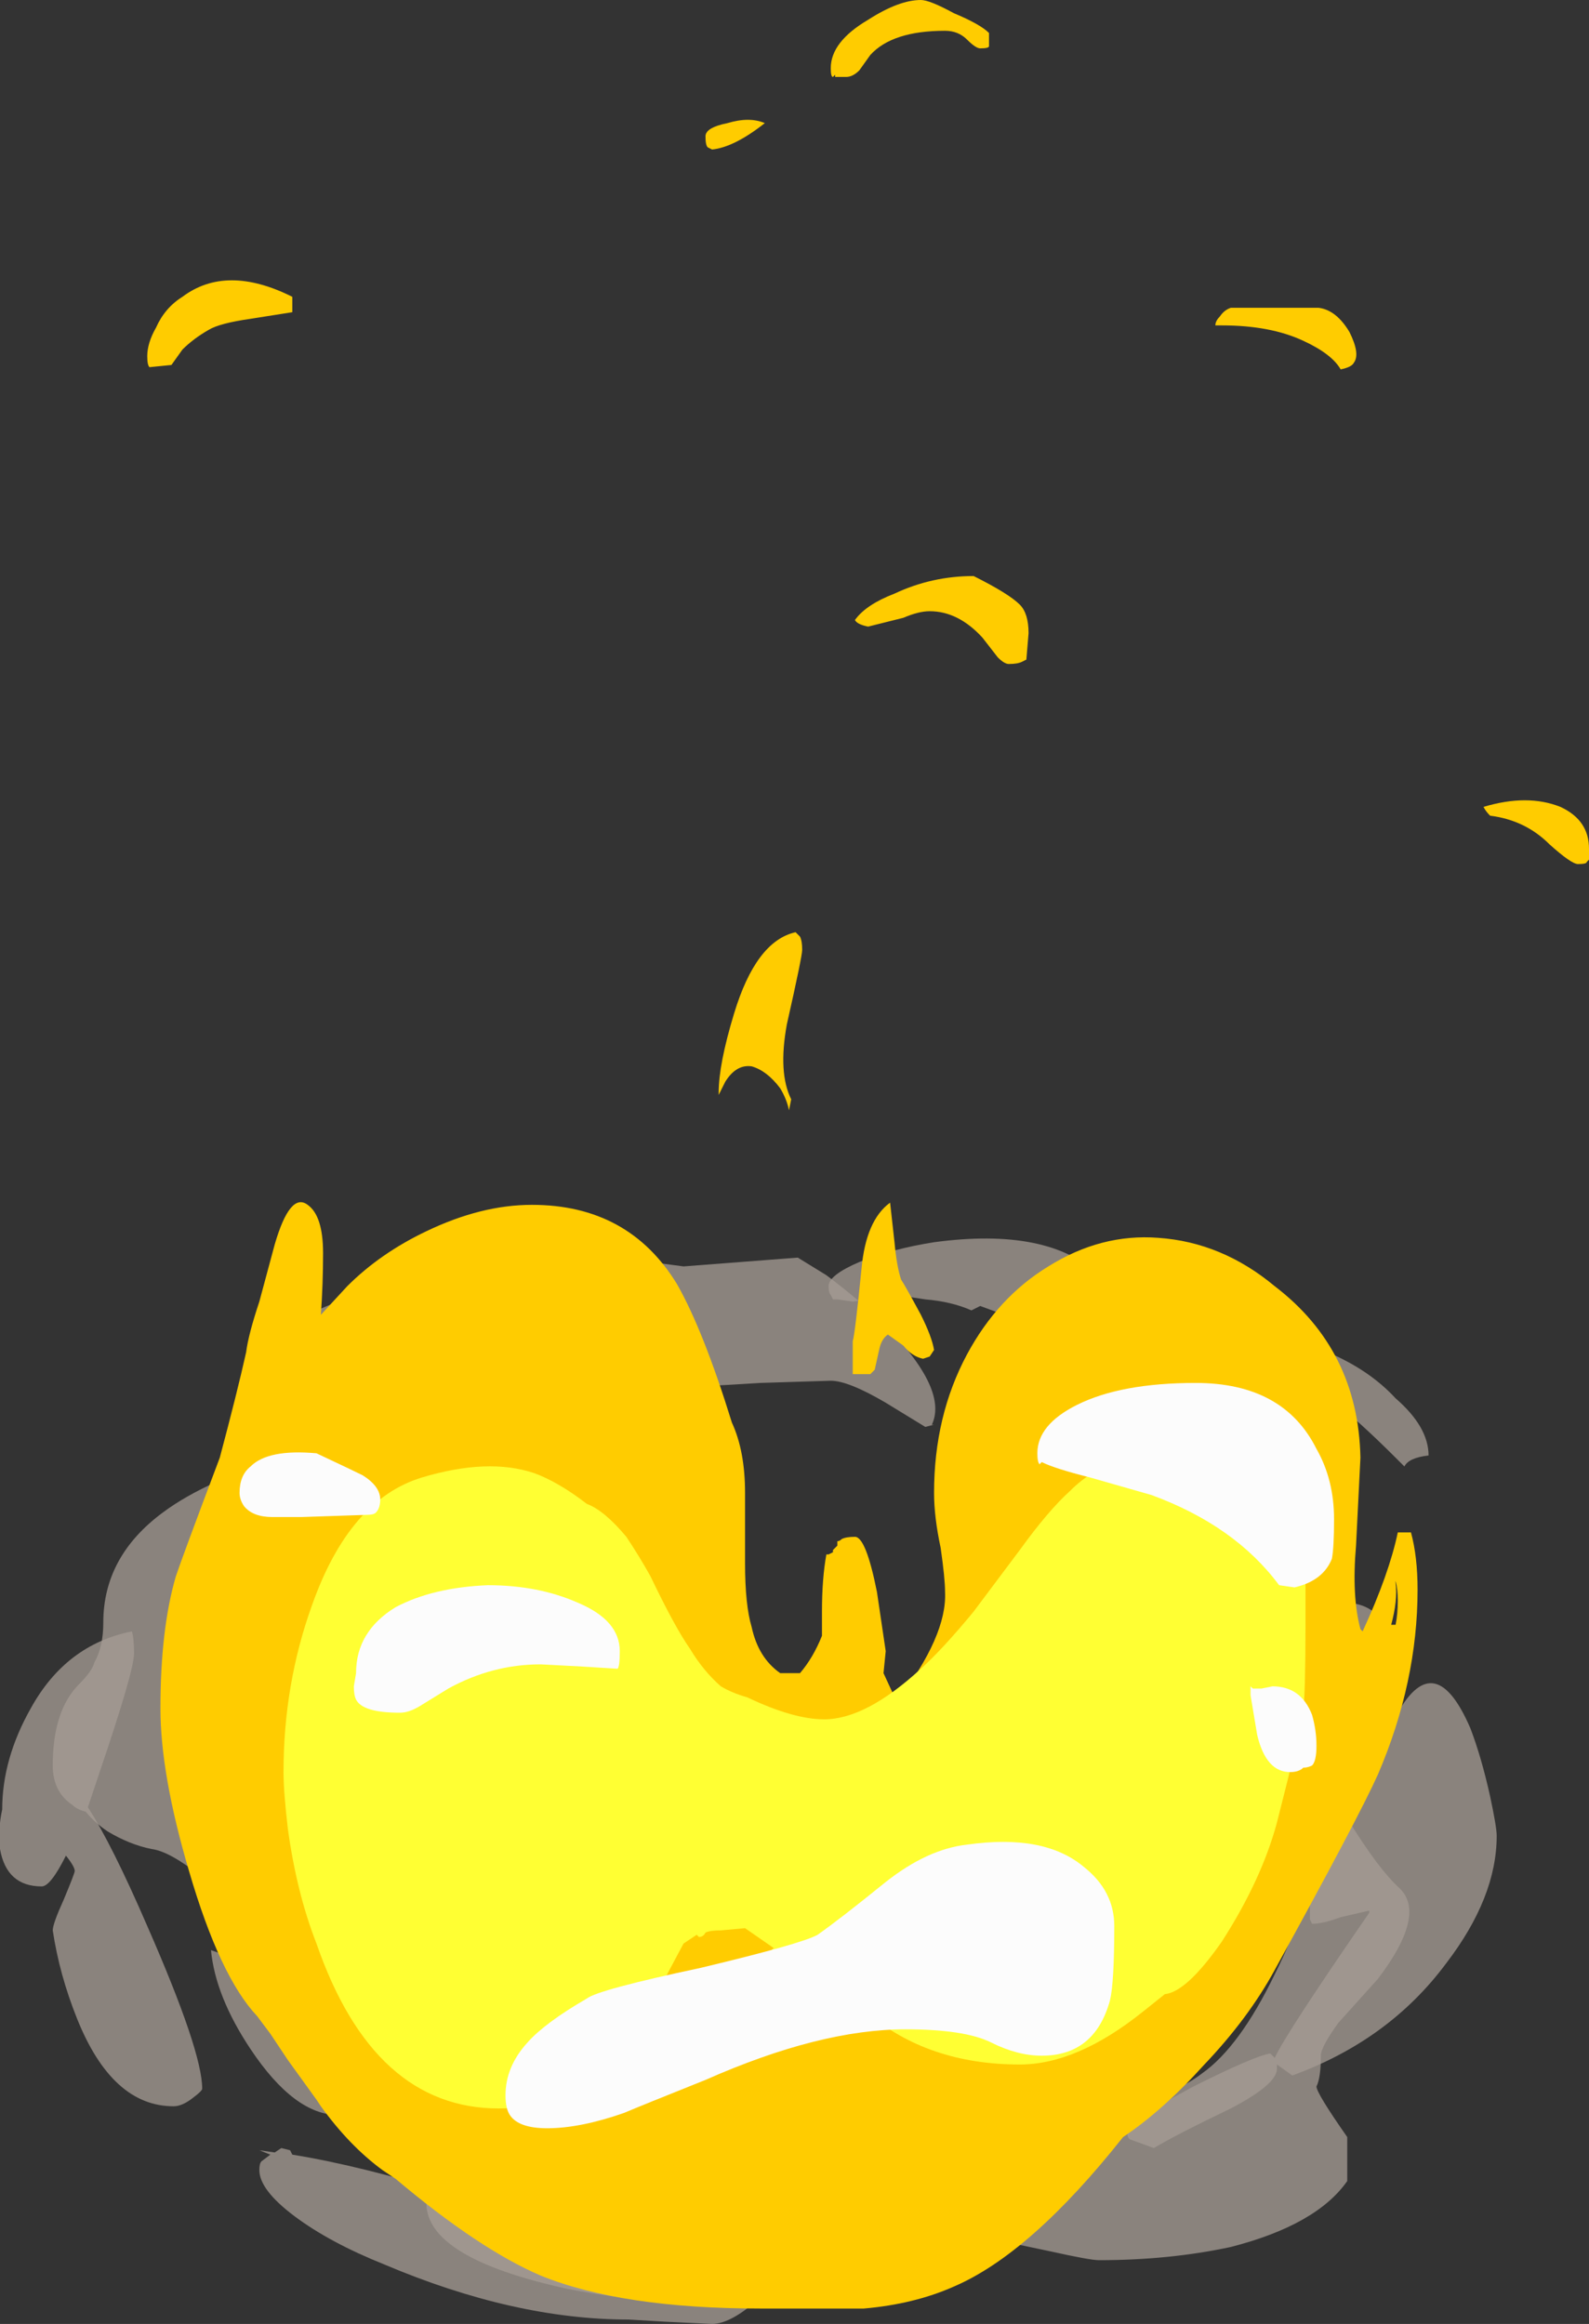 <?xml version="1.0" encoding="UTF-8" standalone="no"?>
<svg xmlns:ffdec="https://www.free-decompiler.com/flash" xmlns:xlink="http://www.w3.org/1999/xlink" ffdec:objectType="shape" height="52.85px" width="36.15px" xmlns="http://www.w3.org/2000/svg">
  <rect width="100%" height="100%" fill="#333333" stroke="none"/>
  <g transform="matrix(1.0, 0.0, 0.0, 1.0, 15.9, 54.15)">
    <path d="M14.3 -23.4 Q15.25 -23.0 15.85 -22.35 16.6 -21.7 16.6 -21.05 16.15 -21.0 16.05 -20.8 L15.9 -20.95 Q14.9 -21.95 14.45 -22.25 13.9 -22.6 13.6 -23.05 L13.25 -23.7 13.2 -23.75 Q13.7 -23.65 14.3 -23.4 M12.1 -21.6 L12.15 -21.55 11.95 -21.5 Q11.45 -21.5 10.55 -22.3 9.55 -23.15 9.25 -23.3 L7.35 -24.1 6.4 -24.45 6.2 -24.35 Q5.75 -24.55 5.15 -24.6 L4.5 -24.7 4.4 -24.65 3.5 -24.55 3.15 -24.6 3.05 -24.6 3.0 -24.7 Q2.95 -24.75 2.95 -24.9 2.95 -25.15 3.65 -25.45 4.4 -25.75 5.35 -25.9 7.95 -26.25 9.1 -25.15 L10.8 -23.7 Q11.95 -22.8 12.1 -22.2 L12.1 -21.6 M15.75 -16.9 Q15.75 -16.75 15.65 -16.55 L15.55 -16.2 15.5 -16.15 Q15.45 -16.1 15.25 -16.1 14.65 -16.1 14.65 -16.6 L14.7 -17.05 Q14.7 -17.35 14.6 -17.45 L14.7 -17.7 Q15.2 -17.7 15.5 -17.35 15.75 -17.1 15.75 -16.9 M17.55 -14.85 Q17.8 -14.2 18.0 -13.3 18.15 -12.6 18.15 -12.4 18.15 -11.0 17.0 -9.5 15.7 -7.75 13.5 -6.95 L13.15 -7.2 13.15 -7.1 Q13.15 -6.75 12.1 -6.2 10.85 -5.6 10.35 -5.3 L9.8 -5.5 Q9.75 -5.55 9.75 -5.6 9.75 -5.9 11.25 -6.7 12.65 -7.4 13.0 -7.45 L13.1 -7.35 Q13.35 -7.9 15.25 -10.65 L15.25 -10.7 14.6 -10.55 Q14.2 -10.4 13.95 -10.4 L13.9 -10.5 13.9 -10.75 Q13.9 -11.35 14.8 -13.15 15.3 -14.1 15.9 -15.2 16.75 -16.7 17.55 -14.85 M11.3 -8.05 Q11.5 -8.6 11.55 -8.65 11.75 -8.8 12.3 -8.85 L12.35 -8.85 Q12.4 -8.85 12.4 -8.7 12.4 -8.55 12.1 -8.35 L11.5 -8.0 11.3 -8.05 M0.3 -1.3 L-0.75 -1.35 -1.6 -1.4 Q-4.2 -1.4 -7.15 -2.65 -8.4 -3.15 -9.2 -3.75 -10.0 -4.35 -10.0 -4.8 -10.0 -4.95 -9.95 -5.0 L-9.75 -5.15 -10.0 -5.25 -9.65 -5.2 -9.5 -5.3 -9.3 -5.25 -9.25 -5.15 Q-7.7 -4.9 -5.6 -4.25 -4.25 -3.9 -1.95 -3.1 L-1.7 -3.1 -1.2 -3.05 -1.2 -3.0 Q-1.15 -3.0 -1.15 -2.85 L-1.15 -2.8 -1.05 -2.8 -1.05 -2.65 Q-1.05 -2.6 -1.3 -2.6 L-1.4 -2.6 Q-1.5 -2.55 -1.55 -2.55 L-1.1 -2.45 -0.7 -2.3 Q-0.05 -2.1 1.35 -2.15 L1.4 -2.15 Q1.45 -2.1 1.45 -1.95 0.75 -1.3 0.3 -1.3 M2.1 -1.9 L1.95 -2.05 1.85 -2.1 Q2.55 -2.4 3.0 -2.5 3.8 -2.7 4.45 -2.35 4.25 -2.15 3.9 -1.95 3.6 -1.75 3.45 -1.75 L2.3 -1.8 2.1 -1.9 M-3.75 -24.35 L-4.2 -24.2 -4.1 -24.3 -4.1 -24.35 Q-4.25 -24.25 -4.5 -24.15 L-4.75 -24.05 -5.9 -23.65 Q-8.3 -22.8 -9.9 -22.05 -10.2 -22.15 -10.25 -22.35 L-10.25 -22.7 Q-10.25 -23.4 -9.25 -24.05 -8.35 -24.6 -7.0 -24.9 -5.7 -25.2 -4.75 -25.1 -3.75 -24.95 -3.75 -24.35 M-12.9 -17.05 Q-12.85 -16.9 -12.85 -16.55 -12.85 -16.15 -13.65 -13.8 L-13.9 -13.05 Q-13.35 -12.2 -12.55 -10.35 -11.3 -7.5 -11.3 -6.65 -11.3 -6.6 -11.5 -6.45 -11.75 -6.25 -11.95 -6.25 -13.35 -6.25 -14.15 -8.25 -14.55 -9.25 -14.7 -10.25 -14.7 -10.4 -14.45 -10.95 -14.2 -11.55 -14.2 -11.6 -14.2 -11.7 -14.4 -11.95 -14.75 -11.25 -14.95 -11.25 -15.75 -11.25 -15.9 -12.1 -15.95 -12.55 -15.85 -13.0 -15.85 -14.15 -15.2 -15.3 -14.4 -16.75 -12.9 -17.05 M-11.1 -9.8 Q-9.85 -9.4 -9.05 -8.25 -8.9 -7.95 -8.0 -6.2 L-7.95 -6.15 Q-7.95 -6.05 -8.2 -6.05 -9.2 -6.05 -10.2 -7.55 -11.0 -8.75 -11.1 -9.8" fill="#a69d95" fill-opacity="0.753" fill-rule="evenodd" stroke="none"/>
    <path d="M13.35 -14.5 Q14.1 -13.85 14.75 -12.8 15.45 -11.65 15.95 -11.2 16.55 -10.6 15.45 -9.15 L14.55 -8.15 Q14.15 -7.6 14.15 -7.4 14.15 -6.9 14.05 -6.7 14.05 -6.55 14.75 -5.55 L14.75 -4.55 Q14.05 -3.55 12.1 -3.05 10.7 -2.75 9.1 -2.75 8.9 -2.75 8.0 -2.95 L7.05 -3.15 Q4.4 -3.15 3.0 -2.4 2.2 -2.0 2.0 -1.9 1.35 -1.7 0.35 -1.7 L-0.75 -1.8 Q-2.0 -1.9 -3.0 -2.1 -6.2 -2.8 -6.2 -4.05 -6.2 -4.4 -6.0 -4.7 -5.75 -5.05 -5.75 -5.1 -5.75 -5.35 -7.1 -6.75 -8.55 -8.3 -8.85 -8.8 L-8.85 -9.3 -8.8 -9.3 -8.5 -9.35 Q-8.3 -9.35 -6.2 -8.0 -4.15 -6.65 -3.25 -5.95 -2.45 -5.35 -0.5 -4.75 1.3 -4.2 2.2 -4.2 L3.85 -4.3 5.45 -4.6 Q5.95 -4.65 6.3 -4.95 6.5 -5.1 6.8 -5.45 7.1 -5.8 7.35 -5.95 7.7 -6.2 8.25 -6.25 L9.9 -6.4 Q10.8 -6.5 11.45 -7.0 12.3 -7.6 13.1 -9.25 13.9 -10.85 13.9 -11.9 13.9 -12.2 13.4 -13.15 L12.85 -14.1 Q12.85 -14.15 13.0 -14.3 L13.35 -14.5 M14.0 -17.5 Q13.75 -17.1 13.25 -16.8 12.85 -16.55 12.45 -16.55 11.8 -16.55 11.75 -16.65 11.75 -16.75 11.85 -17.2 11.85 -17.65 11.3 -18.4 L10.75 -19.05 Q10.75 -19.85 10.7 -20.1 L10.65 -20.45 Q10.3 -20.55 9.4 -20.85 8.8 -21.05 8.4 -21.0 L8.15 -21.15 Q8.05 -21.2 8.0 -21.35 8.15 -21.45 8.35 -21.5 8.35 -22.0 8.7 -22.05 L9.25 -22.05 Q10.1 -22.05 11.75 -21.15 13.05 -20.45 13.4 -20.1 14.7 -18.7 14.0 -17.5 M2.25 -25.55 L2.9 -25.15 Q3.5 -24.7 4.05 -24.2 5.7 -22.6 5.3 -21.75 L5.35 -21.75 5.15 -21.7 4.25 -22.25 Q3.4 -22.75 3.0 -22.75 L1.4 -22.7 Q-0.15 -22.6 -0.9 -22.6 -1.65 -22.65 -2.75 -21.9 -4.2 -20.95 -4.6 -20.8 -6.25 -20.15 -7.9 -19.2 -11.15 -17.35 -11.15 -15.9 -11.15 -14.95 -11.4 -14.6 L-11.6 -14.35 Q-11.65 -14.25 -11.65 -14.1 -11.65 -13.85 -11.1 -12.8 L-10.75 -12.05 Q-10.45 -11.7 -10.4 -11.05 L-10.65 -11.05 Q-10.7 -11.0 -10.75 -11.0 L-10.85 -11.15 Q-11.05 -11.25 -11.35 -11.5 -12.05 -12.05 -12.45 -12.1 -12.95 -12.2 -13.45 -12.5 -13.75 -12.7 -13.95 -12.95 -14.15 -13.0 -14.25 -13.1 -14.7 -13.4 -14.7 -14.0 -14.7 -15.25 -14.1 -15.85 -13.8 -16.15 -13.75 -16.35 -13.55 -16.7 -13.55 -17.25 -13.55 -18.75 -12.2 -19.75 -11.2 -20.5 -9.2 -21.1 -7.05 -21.7 -6.25 -22.0 -4.85 -22.45 -4.85 -23.0 -4.85 -23.2 -5.15 -23.55 -5.45 -23.9 -5.45 -24.2 -5.45 -24.8 -3.6 -25.25 -2.7 -25.45 -1.8 -25.55 L-1.1 -25.45 -0.35 -25.35 2.25 -25.55 M7.8 -20.05 L8.2 -20.05 Q8.45 -20.05 8.5 -19.9 8.6 -19.75 8.5 -19.15 L8.45 -19.1 7.95 -19.1 7.8 -19.15 7.75 -19.25 Q7.75 -19.4 7.75 -19.6 7.75 -19.85 7.8 -20.05" fill="#a69d95" fill-opacity="0.753" fill-rule="evenodd" stroke="none"/>
    <path d="M11.75 -46.75 Q11.75 -46.85 11.85 -46.95 11.95 -47.1 12.1 -47.15 L14.1 -47.15 Q14.5 -47.1 14.8 -46.6 15.05 -46.1 14.9 -45.9 14.85 -45.8 14.6 -45.75 14.4 -46.1 13.75 -46.4 13.0 -46.75 11.9 -46.75 L11.75 -46.75 M6.6 -53.15 L6.6 -53.1 Q6.6 -53.05 6.4 -53.05 6.3 -53.05 6.1 -53.25 5.9 -53.45 5.6 -53.45 4.4 -53.45 3.9 -52.9 L3.65 -52.55 Q3.5 -52.4 3.35 -52.4 L3.1 -52.4 3.1 -52.45 3.05 -52.4 Q3.0 -52.4 3.0 -52.6 3.0 -53.2 3.85 -53.7 4.55 -54.15 5.05 -54.15 5.25 -54.15 5.8 -53.85 6.4 -53.6 6.6 -53.4 L6.6 -53.15 M1.5 -51.35 Q0.8 -50.8 0.3 -50.75 L0.2 -50.8 Q0.15 -50.85 0.15 -51.05 0.15 -51.25 0.65 -51.35 1.15 -51.5 1.5 -51.35 M7.45 -39.15 L7.35 -39.1 Q7.25 -39.05 7.05 -39.05 6.95 -39.05 6.8 -39.2 L6.45 -39.65 Q5.9 -40.25 5.25 -40.25 5.0 -40.25 4.65 -40.1 L3.85 -39.9 Q3.6 -39.95 3.55 -40.05 3.8 -40.4 4.45 -40.65 5.3 -41.05 6.25 -41.05 7.05 -40.65 7.3 -40.4 7.5 -40.2 7.5 -39.75 L7.45 -39.15 M2.3 -32.85 Q2.35 -32.75 2.35 -32.55 2.35 -32.4 2.0 -30.85 1.8 -29.75 2.1 -29.15 L2.05 -28.9 Q2.0 -29.15 1.85 -29.4 1.55 -29.8 1.2 -29.9 0.85 -29.95 0.6 -29.55 L0.45 -29.25 0.45 -29.3 Q0.45 -29.95 0.8 -31.1 1.3 -32.75 2.2 -32.95 L2.3 -32.85 M17.85 -35.8 Q18.85 -36.1 19.6 -35.8 20.25 -35.5 20.25 -34.85 20.25 -34.5 20.25 -34.6 L20.2 -34.55 Q20.2 -34.5 20.0 -34.5 19.85 -34.5 19.35 -34.95 18.8 -35.5 18.0 -35.6 17.9 -35.7 17.85 -35.8 M15.85 -18.15 Q15.9 -17.75 15.75 -17.2 L15.85 -17.2 Q15.9 -17.45 15.9 -17.75 15.9 -18.0 15.85 -18.2 L15.85 -18.15 M16.35 -18.0 Q16.35 -15.9 15.45 -13.8 15.0 -12.8 13.1 -9.35 12.5 -8.25 11.5 -7.2 10.55 -6.15 9.65 -5.55 7.55 -2.9 5.8 -2.15 4.9 -1.75 3.75 -1.65 3.3 -1.65 1.4 -1.65 -1.75 -1.65 -3.6 -2.4 -5.0 -3.0 -6.9 -4.6 L-7.2 -4.8 Q-7.95 -5.35 -8.6 -6.25 L-8.7 -6.4 -9.35 -7.3 -9.75 -7.9 -10.05 -8.3 Q-10.9 -9.2 -11.6 -11.6 -12.25 -13.8 -12.25 -15.3 -12.25 -17.1 -11.9 -18.3 -11.75 -18.75 -10.9 -21.0 -10.5 -22.5 -10.3 -23.4 -10.25 -23.8 -10.0 -24.55 L-9.65 -25.85 Q-9.3 -27.05 -8.9 -26.75 -8.55 -26.5 -8.55 -25.65 -8.55 -24.95 -8.6 -24.25 L-8.0 -24.9 Q-7.25 -25.65 -6.2 -26.15 -4.95 -26.75 -3.8 -26.75 -1.6 -26.75 -0.5 -24.95 0.1 -23.9 0.75 -21.8 1.05 -21.15 1.05 -20.2 L1.05 -18.6 Q1.05 -17.65 1.2 -17.15 1.35 -16.45 1.85 -16.1 L2.3 -16.1 Q2.6 -16.45 2.8 -16.95 L2.8 -17.5 Q2.8 -18.25 2.9 -18.8 L2.95 -18.8 3.05 -18.85 3.05 -18.9 3.15 -19.0 3.15 -19.1 Q3.2 -19.1 3.25 -19.15 3.35 -19.2 3.55 -19.2 3.8 -19.2 4.05 -17.95 L4.25 -16.6 4.2 -16.1 4.5 -15.45 Q5.65 -16.95 5.6 -17.95 5.6 -18.25 5.5 -18.95 5.35 -19.65 5.35 -20.2 5.35 -21.95 6.1 -23.35 6.8 -24.65 7.95 -25.35 9.15 -26.1 10.45 -26.0 11.9 -25.9 13.1 -24.9 15.0 -23.45 15.05 -21.0 L14.95 -19.0 Q14.85 -17.85 15.05 -17.1 L15.1 -17.05 Q15.7 -18.35 15.9 -19.3 L16.2 -19.3 Q16.35 -18.75 16.35 -18.0 M4.45 -25.9 Q4.5 -25.35 4.6 -25.05 4.7 -24.9 5.05 -24.25 5.3 -23.75 5.35 -23.45 L5.25 -23.3 5.1 -23.25 Q4.85 -23.3 4.65 -23.55 L4.3 -23.8 Q4.15 -23.7 4.1 -23.45 L4.0 -23.0 3.9 -22.9 3.5 -22.9 3.5 -23.65 Q3.55 -23.8 3.7 -25.3 3.8 -26.4 4.35 -26.8 L4.45 -25.9 M-10.2 -46.9 Q-10.9 -46.8 -11.15 -46.65 -11.5 -46.45 -11.75 -46.2 L-12.0 -45.85 -12.5 -45.8 Q-12.55 -45.85 -12.55 -46.05 -12.55 -46.35 -12.35 -46.7 -12.15 -47.15 -11.75 -47.4 -10.75 -48.15 -9.25 -47.4 L-9.25 -47.05 -10.2 -46.9" fill="#ffcc00" fill-rule="evenodd" stroke="none"/>
    <path d="M13.75 -15.25 Q13.7 -14.85 13.15 -12.7 12.8 -11.4 11.9 -10.0 11.1 -8.85 10.6 -8.8 L10.1 -8.4 Q8.6 -7.2 7.3 -7.2 5.2 -7.2 3.8 -8.4 L3.25 -8.85 Q2.85 -9.0 2.2 -9.45 L2.05 -9.55 1.85 -9.55 1.6 -9.6 1.55 -9.7 1.7 -9.85 1.05 -10.3 0.5 -10.25 Q0.25 -10.25 0.15 -10.2 0.1 -10.1 0.0 -10.1 L-0.05 -10.15 -0.35 -9.95 -0.75 -9.2 -1.1 -8.55 Q-1.4 -7.8 -1.9 -7.25 -2.9 -6.2 -4.55 -6.2 -7.4 -6.2 -8.7 -9.95 -9.15 -11.1 -9.35 -12.55 -9.45 -13.4 -9.45 -13.85 -9.45 -15.85 -8.8 -17.65 -7.95 -20.05 -6.3 -20.55 -4.8 -21.0 -3.75 -20.65 -3.2 -20.45 -2.55 -19.95 -2.15 -19.8 -1.65 -19.2 -1.35 -18.75 -1.1 -18.3 -0.55 -17.15 -0.2 -16.65 0.1 -16.15 0.5 -15.8 0.75 -15.65 1.1 -15.55 2.15 -15.05 2.85 -15.05 3.8 -15.05 5.05 -16.2 5.55 -16.65 6.25 -17.5 L7.3 -18.9 Q7.95 -19.8 8.45 -20.25 9.45 -21.25 11.15 -21.05 11.85 -20.95 12.4 -20.65 12.95 -20.35 13.1 -20.0 13.65 -19.35 13.8 -18.55 13.8 -18.25 13.8 -17.15 13.8 -15.7 13.75 -15.25" fill="#ffff33" fill-rule="evenodd" stroke="none"/>
    <path d="M13.55 -18.05 L13.2 -18.1 Q12.2 -19.45 10.3 -20.15 L8.9 -20.55 Q8.1 -20.75 7.8 -20.9 L7.75 -20.85 Q7.7 -20.9 7.7 -21.1 7.7 -21.75 8.6 -22.2 9.6 -22.7 11.3 -22.7 13.3 -22.7 14.05 -21.2 14.45 -20.5 14.45 -19.6 14.45 -18.95 14.4 -18.7 14.2 -18.2 13.55 -18.05 M12.55 -15.8 L12.6 -15.75 12.8 -15.75 13.05 -15.8 Q13.7 -15.8 13.95 -15.15 14.05 -14.8 14.05 -14.45 14.05 -14.1 13.95 -14.0 13.85 -13.95 13.75 -13.95 13.65 -13.85 13.45 -13.85 12.9 -13.85 12.7 -14.7 L12.55 -15.6 12.55 -15.8 M9.35 -8.65 Q9.0 -7.4 7.8 -7.4 7.25 -7.4 6.65 -7.7 6.05 -8.0 4.7 -8.0 2.75 -8.0 0.15 -6.85 -1.35 -6.25 -1.7 -6.1 -2.7 -5.75 -3.45 -5.75 -4.1 -5.75 -4.3 -6.05 -4.4 -6.2 -4.4 -6.5 -4.4 -7.15 -3.9 -7.7 -3.5 -8.15 -2.55 -8.7 -2.3 -8.9 0.05 -9.4 2.35 -9.95 2.7 -10.15 3.2 -10.5 4.25 -11.35 5.2 -12.1 6.1 -12.2 7.85 -12.45 8.75 -11.7 9.45 -11.15 9.45 -10.35 9.45 -9.05 9.35 -8.65 M-7.35 -19.75 Q-7.4 -19.7 -7.55 -19.7 L-9.05 -19.65 -9.7 -19.65 Q-10.15 -19.65 -10.35 -19.9 -10.45 -20.05 -10.45 -20.2 -10.45 -20.6 -10.2 -20.8 -9.8 -21.2 -8.7 -21.1 -7.85 -20.7 -7.65 -20.6 -7.25 -20.35 -7.25 -20.05 -7.25 -19.85 -7.35 -19.75 M-6.9 -17.6 Q-6.05 -18.05 -4.8 -18.1 -3.65 -18.1 -2.75 -17.7 -1.8 -17.3 -1.8 -16.6 -1.8 -16.25 -1.85 -16.2 L-2.65 -16.25 -3.6 -16.3 Q-4.7 -16.3 -5.7 -15.75 L-6.35 -15.35 Q-6.6 -15.2 -6.8 -15.2 -7.65 -15.2 -7.8 -15.5 -7.85 -15.6 -7.85 -15.8 L-7.8 -16.1 Q-7.8 -17.05 -6.9 -17.6" fill="#fcfcfc" fill-rule="evenodd" stroke="none"/>
  </g>
</svg>
